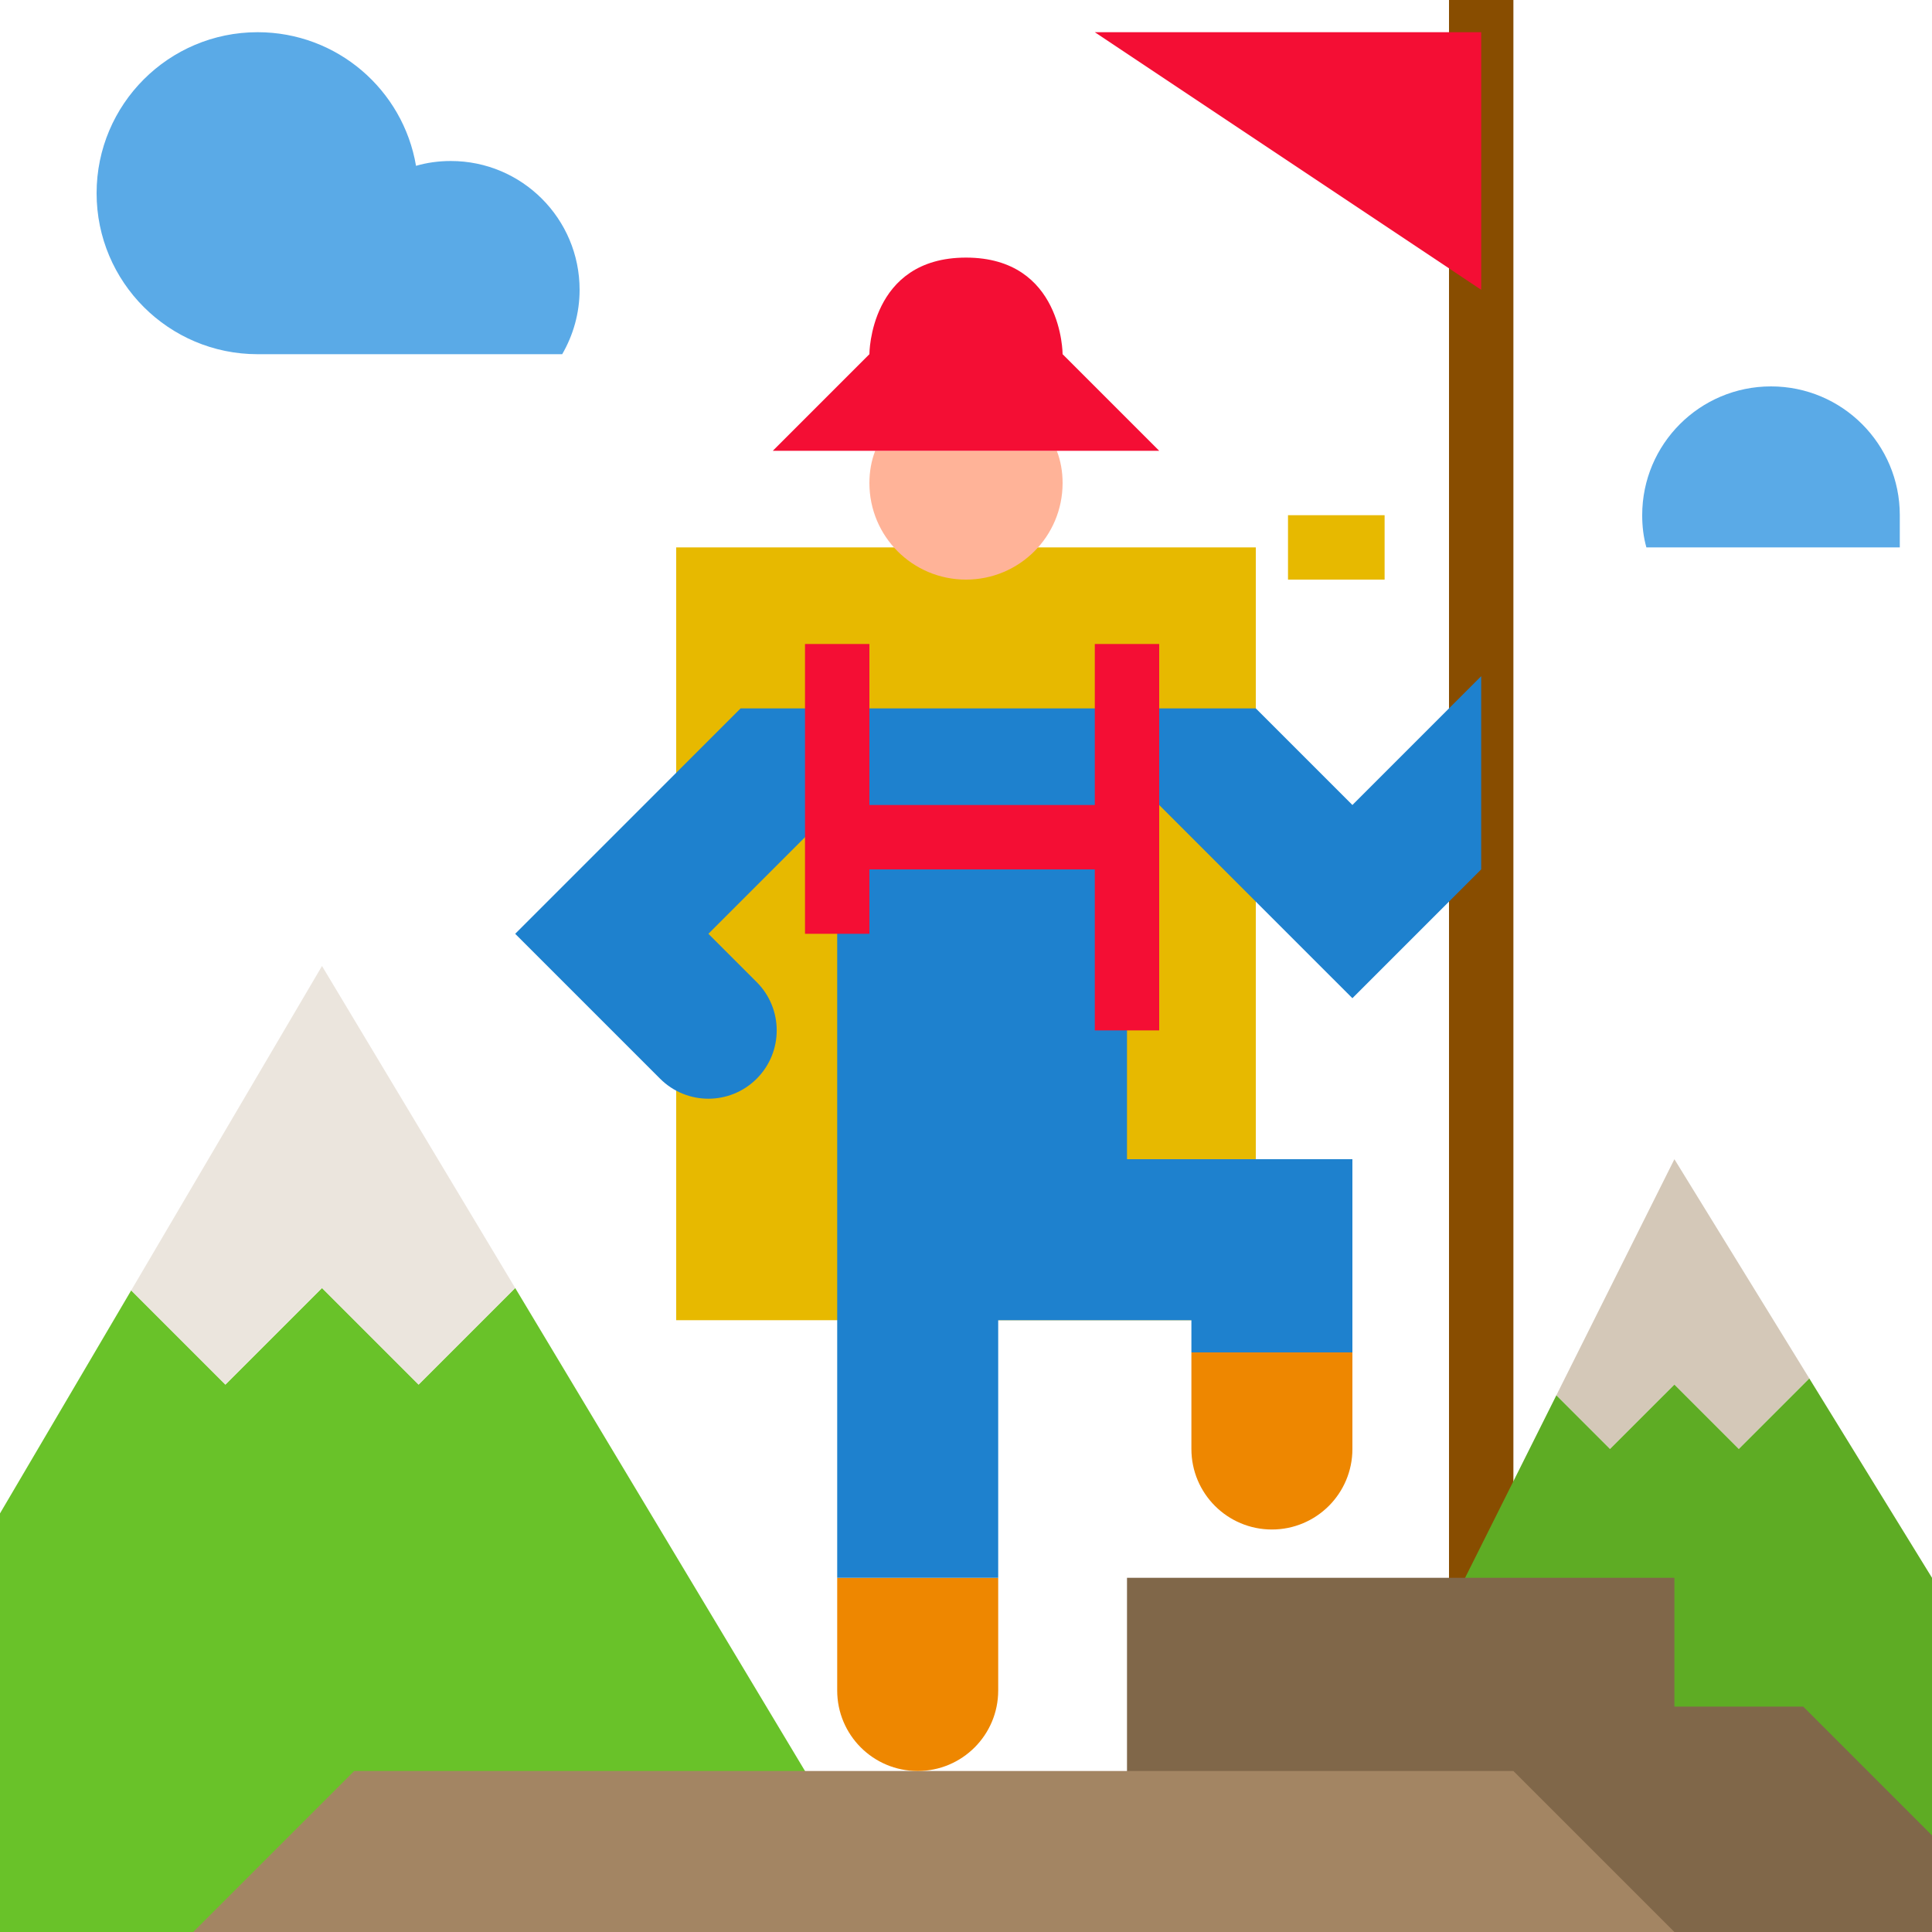 <?xml version="1.0" encoding="iso-8859-1"?>
<!-- Generator: Adobe Illustrator 19.0.0, SVG Export Plug-In . SVG Version: 6.00 Build 0)  -->
<svg version="1.1" id="Capa_1" xmlns="http://www.w3.org/2000/svg" xmlns:xlink="http://www.w3.org/1999/xlink" x="0px" y="0px"
	 viewBox="0 0 480 480" style="enable-background:new 0 0 480 480;" xml:space="preserve">
<rect x="168" y="136" style="fill:#E7B900;" width="144" height="192"/>
<path style="fill:#FFB398;" d="M264,120c0,13.28-10.72,24-24,24s-24-10.72-24-24c0-2.8,0.48-5.52,1.44-8h45.12
	C263.52,114.48,264,117.2,264,120z"/>
<rect x="360" style="fill:#884D00;" width="16" height="448"/>
<g>
	<polyline style="fill:#F40E34;" points="368,8 272,8 368,72 	"/>
	<path style="fill:#F40E34;" d="M288,112h-96l24-24c0,0,0-24,24-24s24,24,24,24L288,112z"/>
</g>
<polygon style="fill:#69C229;" points="128,320 104,344 80,320 56,344 32.593,320.593 0,376 0,480 224,480 "/>
<polygon style="fill:#EBE5DD;" points="80,320 104,344 128,320 80,240 32.593,320.593 56,344 "/>
<polygon style="fill:#D4C8B8;" points="416,344 432,360 449.524,342.476 416,288 386.667,346.667 400,360 "/>
<polygon style="fill:#5EAC24;" points="449.524,342.476 432,360 416,344 400,360 386.667,346.667 320,480 480,480 480,392 "/>
<g>
	<path style="fill:#5AAAE7;" d="M64,88c-22.08,0-40-17.92-40-40S41.92,8,64,8c19.76,0,36.16,14.32,39.36,33.2
		c2.72-0.8,5.68-1.2,8.64-1.2c17.68,0,32,14.32,32,32c0,5.84-1.6,11.28-4.32,16H64z"/>
	<path style="fill:#5AAAE7;" d="M472,128c0-17.68-14.32-32-32-32s-32,14.32-32,32c0,2.8,0.32,5.44,1.04,8H408h64V128z"/>
</g>
<rect x="320" y="128" style="fill:#E7B900;" width="24" height="16"/>
<polygon style="fill:#806749;" points="480,456 448,424 416,424 416,392 280,392 280,480 480,480 "/>
<polygon style="fill:#A38563;" points="48,480 88,440 376,440 416,480 "/>
<g>
	<path style="fill:#EE8700;" d="M296,360c0,11.045,8.954,20,20,20s20-8.955,20-20v-24h-40V360z"/>
	<path style="fill:#EE8700;" d="M208,420c0,11.045,8.954,20,20,20s20-8.955,20-20v-28h-40V420z"/>
</g>
<path style="fill:#1E81CE;" d="M336,248l32-32v-48l-32,32l-24-24H184l-56,56l36,36c6.627,6.627,17.373,6.627,24,0s6.627-17.373,0-24
	l-12-12l32-32v192h40v-64h48v8h40v-48h-56v-96L336,248z"/>
<polygon style="fill:#F40E34;" points="272,160 272,200 216,200 216,160 200,160 200,232 216,232 216,216 272,216 272,256 288,256 
	288,160 "/>
<g>
</g>
<g>
</g>
<g>
</g>
<g>
</g>
<g>
</g>
<g>
</g>
<g>
</g>
<g>
</g>
<g>
</g>
<g>
</g>
<g>
</g>
<g>
</g>
<g>
</g>
<g>
</g>
<g>
</g>
</svg>
